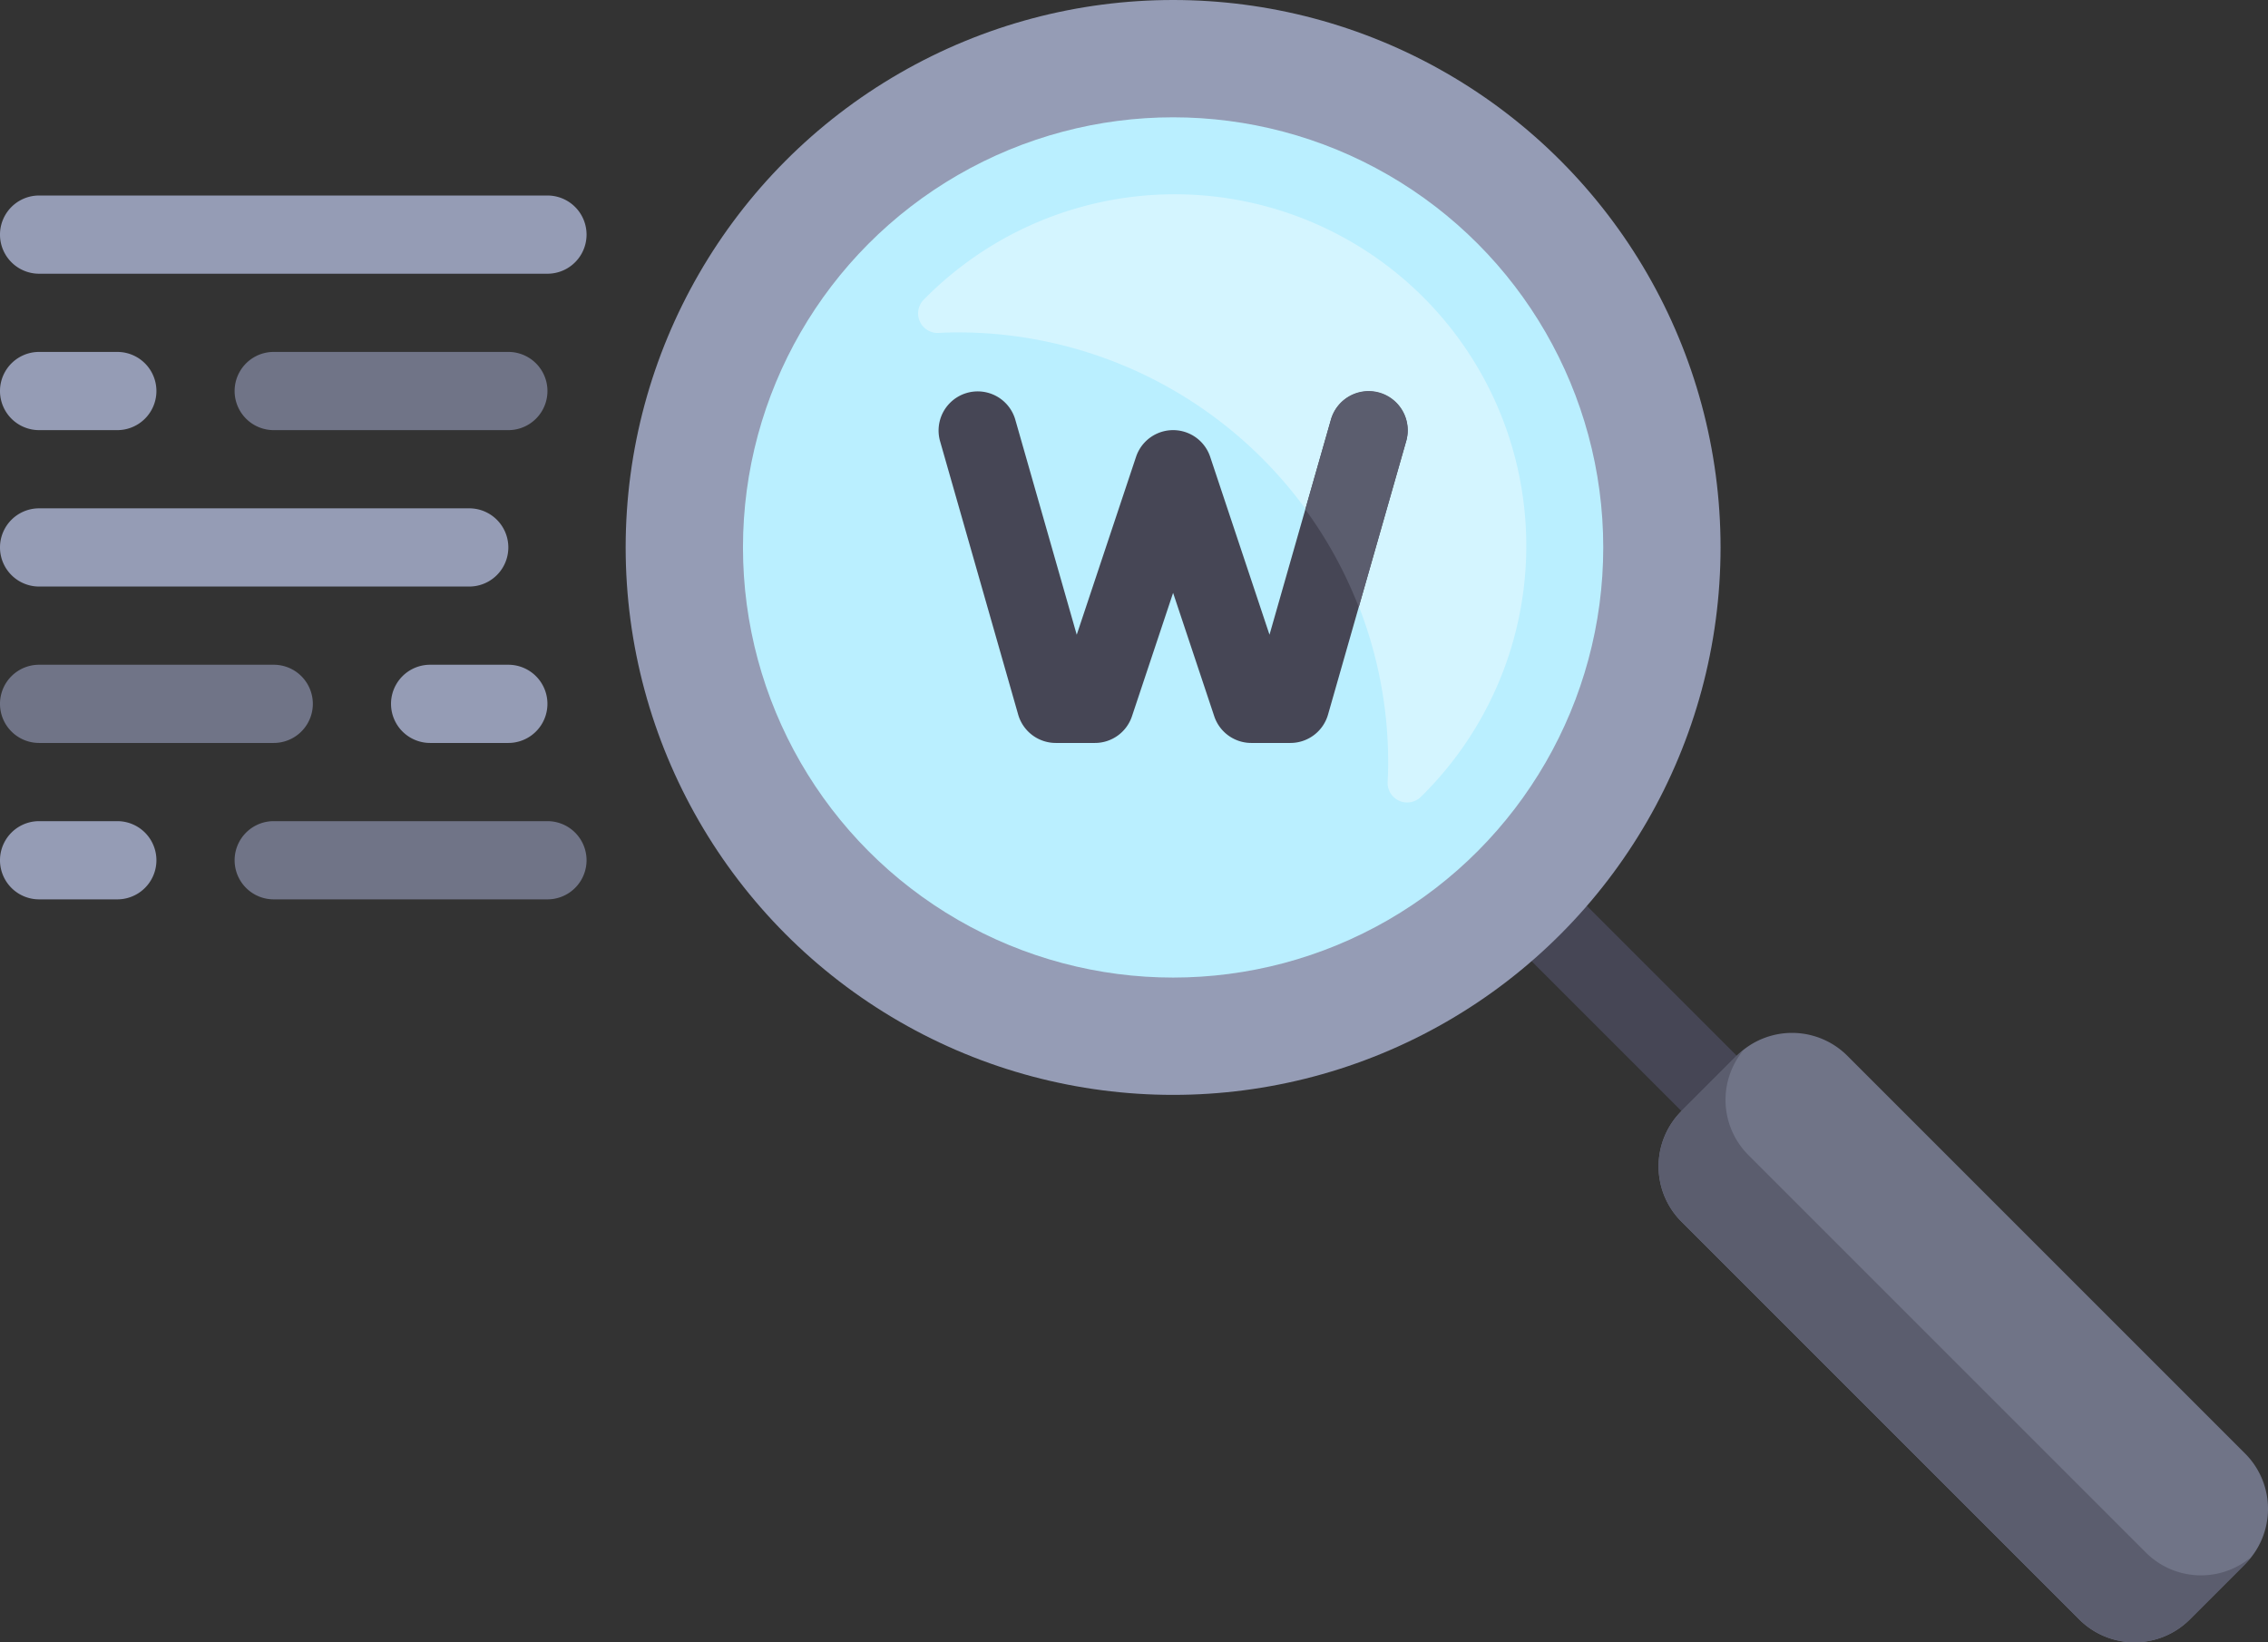 <svg xmlns="http://www.w3.org/2000/svg" width="511.998" height="370.759" viewBox="0 0 511.998 370.759">
  <rect x="0" y="0" width="511.998" height="370.759" fill="#333333" stroke="none"/>
  <g id="inglese" transform="translate(0 -70.62)">
    <rect id="Rectangle_61" data-name="Rectangle 61" width="68.667" height="17.653" transform="translate(386.598 328.454) rotate(-135)" fill="#464655"/>
    <circle id="Ellipse_69" data-name="Ellipse 69" cx="123.586" cy="123.586" r="123.586" transform="translate(141.242 70.62)" fill="#959cb5"/>
    <circle id="Ellipse_70" data-name="Ellipse 70" cx="97.103" cy="97.103" r="97.103" transform="translate(167.725 97.103)" fill="#baefff"/>
    <g id="Group_168" data-name="Group 168">
      <path id="Path_961" data-name="Path 961" d="M123.586,132.413H8.828a8.828,8.828,0,0,1,0-17.656H123.587a8.828,8.828,0,1,1,0,17.656Z" fill="#959cb5"/>
      <path id="Path_962" data-name="Path 962" d="M26.483,167.723H8.828a8.828,8.828,0,0,1,0-17.656H26.483a8.828,8.828,0,0,1,0,17.656Z" fill="#959cb5"/>
    </g>
    <path id="Path_963" data-name="Path 963" d="M114.759,167.723H61.793a8.828,8.828,0,0,1,0-17.656h52.966a8.828,8.828,0,0,1,0,17.656Z" fill="#707487"/>
    <path id="Path_964" data-name="Path 964" d="M105.931,203.033H8.828a8.828,8.828,0,0,1,0-17.656h97.1a8.828,8.828,0,0,1,0,17.656Z" fill="#959cb5"/>
    <path id="Path_965" data-name="Path 965" d="M61.793,238.344H8.828a8.828,8.828,0,0,1,0-17.656H61.794a8.828,8.828,0,1,1,0,17.656Z" fill="#707487"/>
    <path id="Path_966" data-name="Path 966" d="M114.759,238.344H97.1a8.828,8.828,0,0,1,0-17.656h17.655a8.828,8.828,0,0,1,0,17.656Z" fill="#959cb5"/>
    <path id="Path_967" data-name="Path 967" d="M123.586,273.654H61.793a8.828,8.828,0,0,1,0-17.656h61.793a8.828,8.828,0,0,1,0,17.656Z" fill="#707487"/>
    <path id="Path_968" data-name="Path 968" d="M26.483,273.654H8.828a8.828,8.828,0,0,1,0-17.656H26.483a8.828,8.828,0,0,1,0,17.656Z" fill="#959cb5"/>
    <path id="Path_969" data-name="Path 969" d="M320.8,250.472a4.415,4.415,0,0,1-7.546-3.3q.123-2.19.126-4.413a97.1,97.1,0,0,0-97.1-97.1q-2.223,0-4.413.126a4.415,4.415,0,0,1-3.3-7.546A79.364,79.364,0,1,1,320.8,250.472Z" fill="#d4f5ff"/>
    <path id="Path_970" data-name="Path 970" d="M291.31,238.344h-8.828a8.819,8.819,0,0,1-8.371-6.035l-9.284-27.844-9.284,27.844a8.817,8.817,0,0,1-8.371,6.035h-8.828a8.836,8.836,0,0,1-8.491-6.4L212.2,170.15a8.832,8.832,0,0,1,16.983-4.854l13.888,48.617,13.388-40.156a8.823,8.823,0,0,1,16.741,0l13.388,40.156L300.474,165.3a8.832,8.832,0,0,1,16.983,4.854L299.8,231.944A8.836,8.836,0,0,1,291.31,238.344Z" fill="#464655"/>
    <path id="Path_971" data-name="Path 971" d="M469.38,436.208l-89.791-89.791a17.656,17.656,0,0,1,0-24.968l12.48-12.48a17.656,17.656,0,0,1,24.968,0l89.791,89.791a17.656,17.656,0,0,1,0,24.968l-12.48,12.48A17.656,17.656,0,0,1,469.38,436.208Z" fill="#707487"/>
    <g id="Group_169" data-name="Group 169">
      <path id="Path_972" data-name="Path 972" d="M484.452,421.136l-89.791-89.791A17.6,17.6,0,0,1,393.5,307.8a17.409,17.409,0,0,0-1.427,1.165l-12.48,12.48a17.656,17.656,0,0,0,0,24.968l89.791,89.791a17.655,17.655,0,0,0,24.968,0l12.48-12.48a17.2,17.2,0,0,0,1.165-1.426A17.6,17.6,0,0,1,484.452,421.136Z" fill="#5b5d6e"/>
      <path id="Path_973" data-name="Path 973" d="M311.388,159.237a8.848,8.848,0,0,0-10.914,6.06l-5.806,20.324a96.75,96.75,0,0,1,12.07,22.045l10.719-37.516A8.832,8.832,0,0,0,311.388,159.237Z" fill="#5b5d6e"/>
    </g>
  </g>
</svg>
